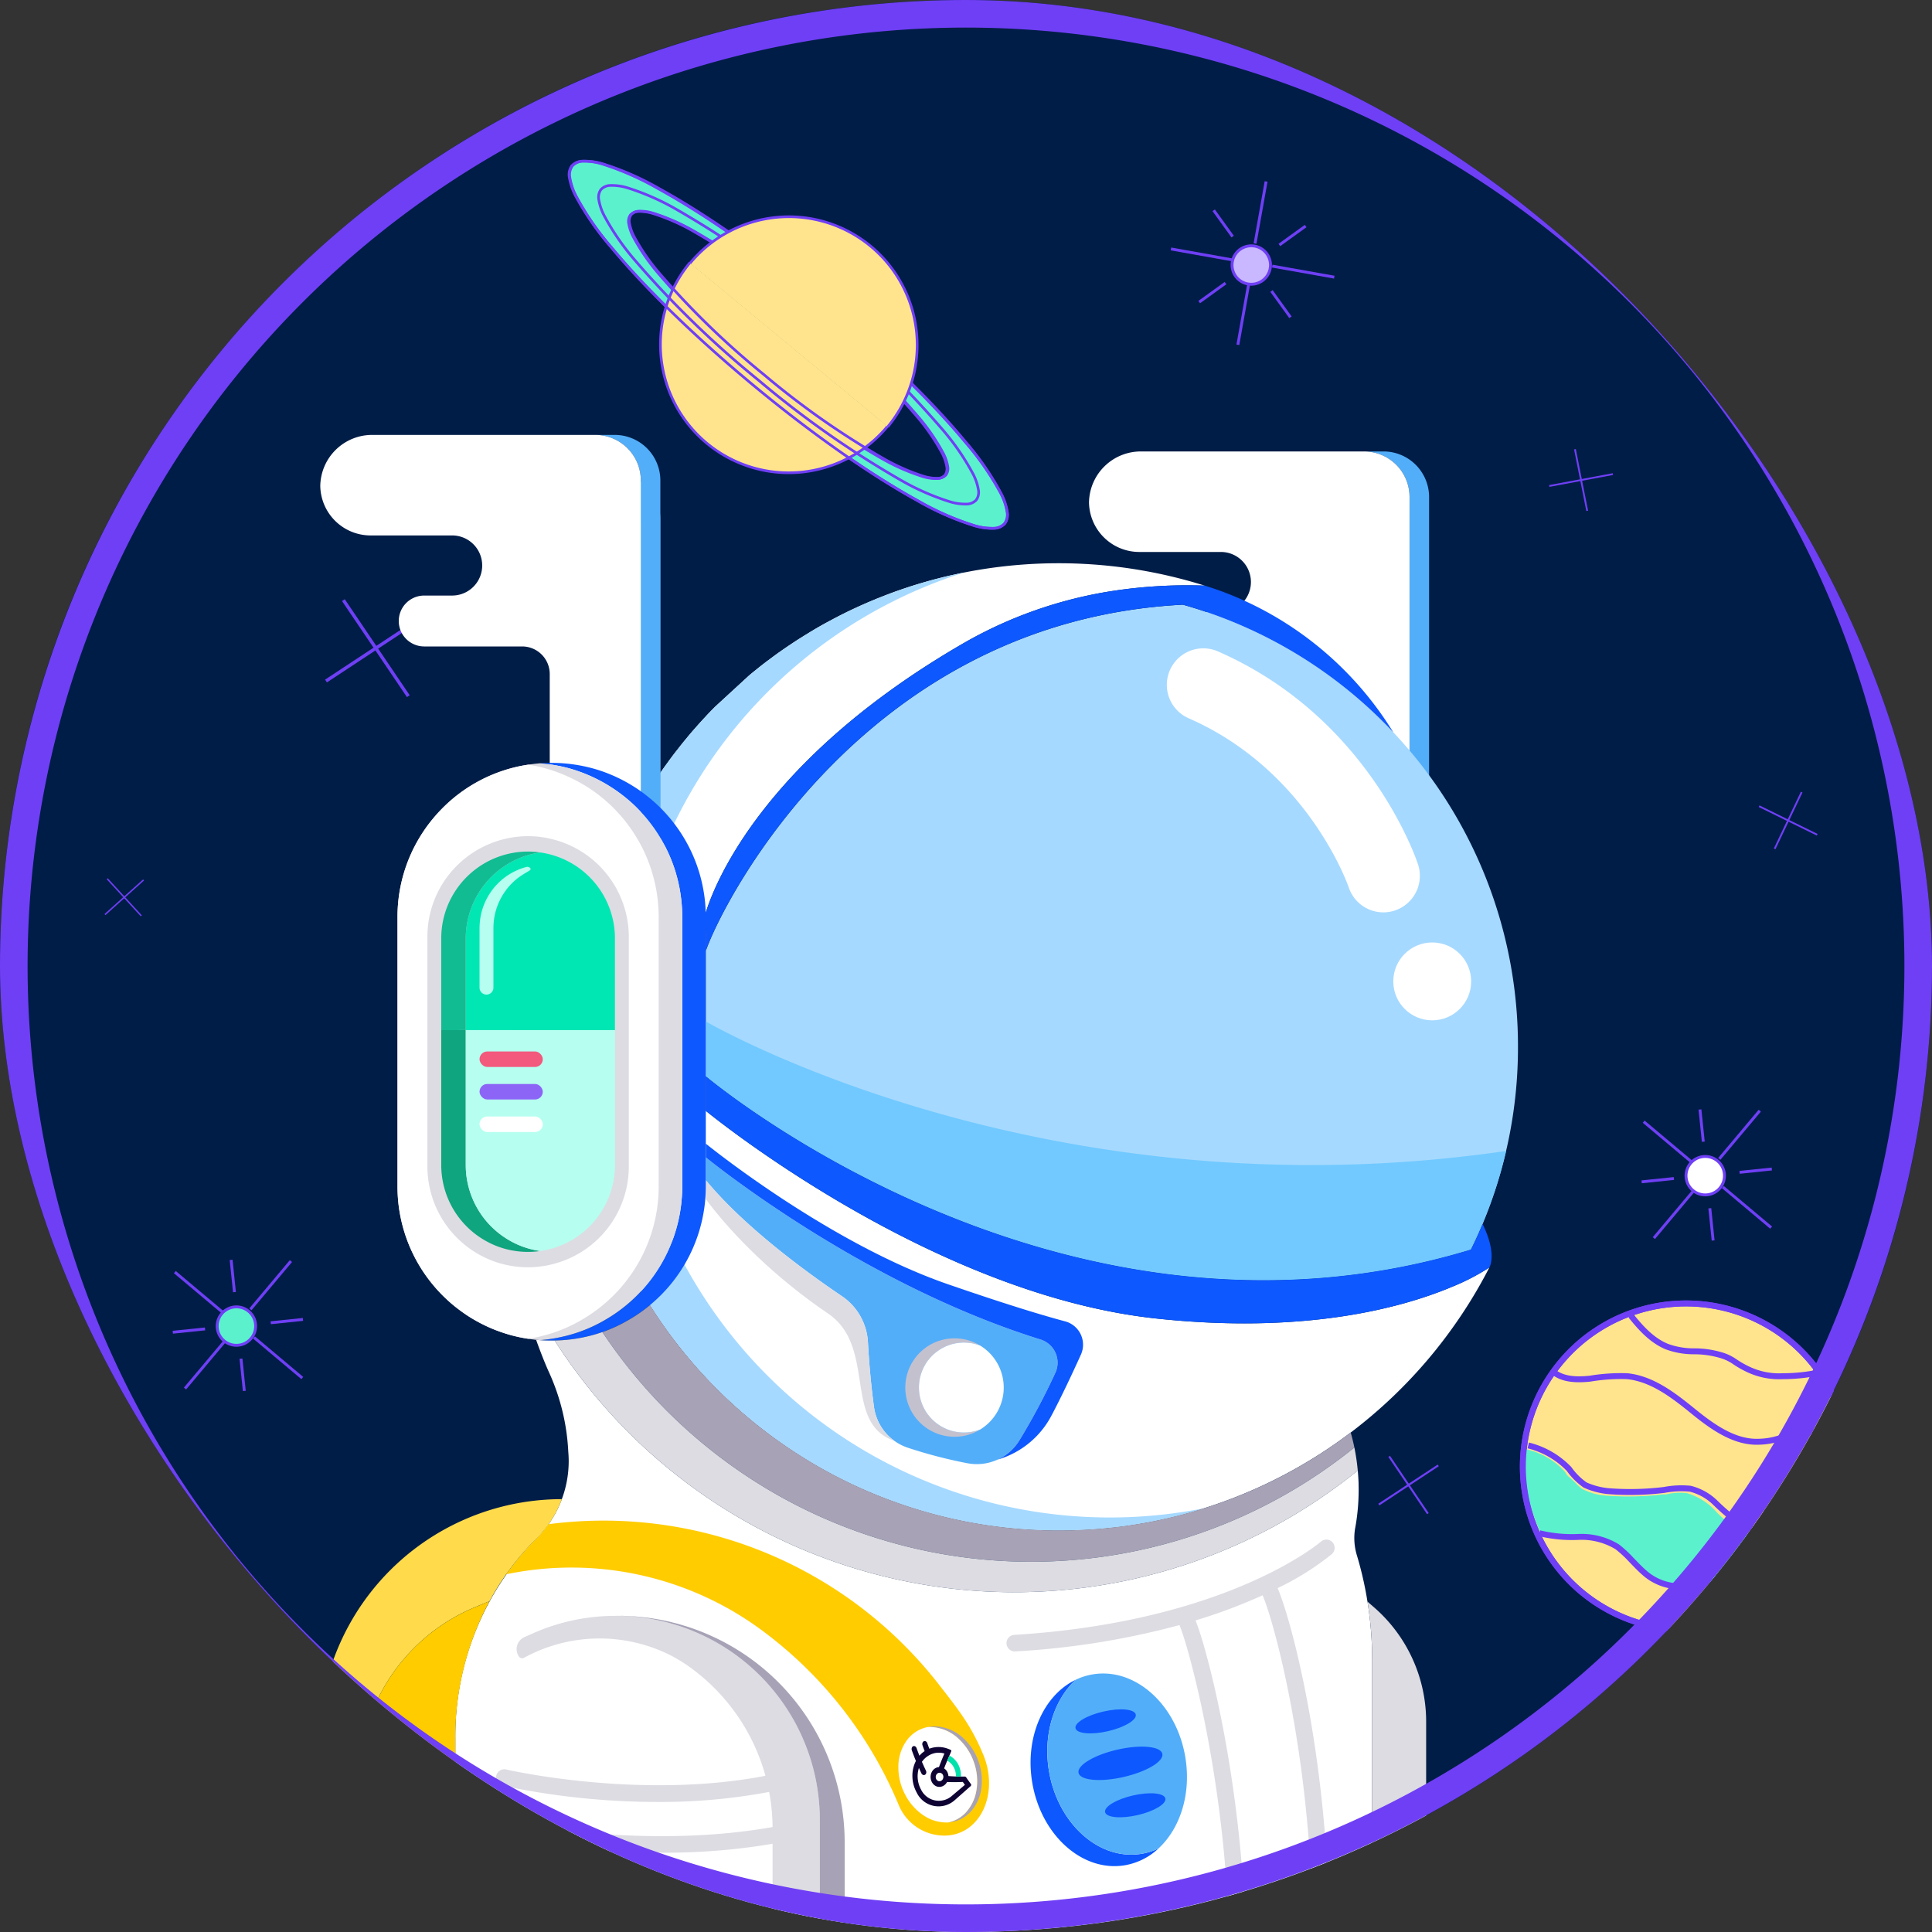 <svg id="Layer_1" data-name="Layer 1" xmlns="http://www.w3.org/2000/svg" xmlns:xlink="http://www.w3.org/1999/xlink" viewBox="0 0 350 350"><rect x="0" y="0" width="350" height="350" fill="#333333" stroke="none"/><defs><style>.cls-1{fill:none;}.cls-2{clip-path:url(#clip-path);}.cls-3{fill:#001d47;}.cls-4{fill:#6f3ff5;}.cls-5{fill:#5bf1cd;}.cls-6{fill:#fff;}.cls-7{fill:#c9b8ff;}.cls-8{fill:#ffe48d;}.cls-9{fill:#53aef9;}.cls-10{fill:#a6d9ff;}.cls-11{fill:#71c9ff;}.cls-12{fill:#0d58ff;}.cls-13{fill:#c4c1cf;}.cls-14{fill:#dddce2;}.cls-15{fill:#0fa57e;}.cls-16{fill:#00e7b4;}.cls-17{fill:#11bc92;}.cls-18{fill:#b6fff0;}.cls-19{fill:#f3587d;}.cls-20{fill:#8c65f7;}.cls-21{fill:#a7a2b6;}.cls-22{fill:#fc0;}.cls-23{fill:#ffdb4c;}.cls-24{fill:#0e0333;}.cls-25{fill:#02e1ab;}.cls-26{clip-path:url(#clip-path-2);}</style><clipPath id="clip-path"><rect class="cls-1" width="350" height="350" rx="175"/></clipPath><clipPath id="clip-path-2"><rect class="cls-1" y="-400" width="350" height="350" rx="175"/></clipPath></defs><g class="cls-2"><rect class="cls-3" width="350" height="350" rx="175"/><path class="cls-4" d="M44.518,251.95l-.604-5.842-.519.054.604,5.842Zm-2.906-23.682.604,5.842.519-.054-.604-5.842Zm1.123,5.788-.604-5.842-.519.054.604,5.842Zm6.338,5.831,5.842-.604-.054-.519-5.842.604Zm5.788-1.123-5.842.604.054.519,5.842-.604Zm-23.529,2.843,5.842-.604-.054-.519-5.842.604Zm5.788-1.123-5.842.604.054.519,5.842-.604ZM45.855,242.499l8.74,7.342.336-.399-8.74-7.342Zm9.076,6.942-8.74-7.342-.336.399,8.74,7.342ZM31.506,230.651l8.74,7.342.336-.4-8.74-7.342Zm9.076,6.942-8.74-7.342-.336.4,8.74,7.342Zm4.981-.229,7.342-8.74-.4-.336L45.164,237.029Zm6.942-9.076L45.164,237.029l.399.336,7.342-8.74ZM33.715,251.713l7.342-8.74-.399-.336-7.342,8.74Zm6.942-9.076-7.342,8.74.399.336,7.342-8.74Z"/><path class="cls-5" d="M39.618,238.89a3.48,3.48,0,1,1,1.867,4.553A3.48,3.48,0,0,1,39.618,238.89Z"/><path class="cls-4" d="M46.279,241.677a3.741,3.741,0,0,0-2.007-4.895l-.201.481a3.219,3.219,0,0,1,1.727,4.212ZM41.384,243.684a3.741,3.741,0,0,0,4.895-2.007l-.481-.201a3.219,3.219,0,0,1-4.212,1.727Zm-2.007-4.895a3.741,3.741,0,0,0,2.007,4.895l.201-.481a3.219,3.219,0,0,1-1.727-4.212Zm4.895-2.007a3.741,3.741,0,0,0-4.895,2.007l.481.201a3.219,3.219,0,0,1,4.212-1.727Z"/><path class="cls-4" d="M310.612,224.703l-.604-5.842-.519.054.604,5.842Zm-2.906-23.682.604,5.842.519-.054-.604-5.842Zm1.123,5.788-.604-5.842-.519.054.604,5.842Zm6.338,5.831,5.842-.604-.054-.519-5.842.604Zm5.788-1.123-5.842.604.054.519,5.842-.604Zm-23.529,2.843,5.842-.604-.054-.519-5.842.604Zm5.788-1.123-5.842.604.054.519,5.842-.604Zm8.735,2.014,8.74,7.342.336-.399-8.74-7.342Zm9.076,6.942-8.74-7.342-.336.399,8.74,7.342Zm-23.425-18.79,8.74,7.342.336-.4-8.74-7.342Zm9.076,6.942-8.74-7.342-.336.4,8.74,7.342Zm4.981-.229,7.342-8.74-.4-.336-7.342,8.74Zm6.942-9.076-7.342,8.74.399.336,7.342-8.74Zm-18.79,23.425,7.342-8.74-.399-.336-7.342,8.74Zm6.942-9.076-7.342,8.74.4.336,7.342-8.74Z"/><path class="cls-6" d="M305.711,211.642a3.48,3.48,0,1,1,1.867,4.553A3.48,3.48,0,0,1,305.711,211.642Z"/><path class="cls-4" d="M312.372,214.43a3.741,3.741,0,0,0-2.007-4.895l-.201.481a3.219,3.219,0,0,1,1.727,4.212Zm-4.895,2.007a3.741,3.741,0,0,0,4.895-2.007l-.481-.201a3.219,3.219,0,0,1-4.212,1.727Zm-2.007-4.895a3.741,3.741,0,0,0,2.007,4.895l.201-.481a3.219,3.219,0,0,1-1.727-4.212Zm4.895-2.007a3.741,3.741,0,0,0-4.895,2.007l.481.201a3.219,3.219,0,0,1,4.212-1.727Z"/><path class="cls-4" d="M233.99,57.324l-3.437-4.762-.423.305,3.437,4.762ZM219.657,38.248l3.437,4.762.423-.305L220.08,37.943Zm3.86,4.456L220.08,37.943l-.423.305,3.437,4.762Zm8.402,1.892,4.762-3.437-.305-.423L231.614,44.173Zm4.456-3.86L231.614,44.173l.305.423,4.762-3.437Zm-18.974,14.202,4.762-3.437-.305-.423-4.762,3.437Zm4.456-3.86-4.762,3.437.305.423,4.762-3.437Zm8.575-2.611L241.671,50.468l.092-.514L230.525,47.952Zm11.329,1.489L230.525,47.952l-.092.514L241.671,50.468Zm-29.675-4.6,11.238,2.003.092-.514-11.238-2.003ZM223.416,46.844l-11.238-2.003-.092.514,11.238,2.003Zm4.203-2.683,2.003-11.238-.514-.092-2.003,11.238Zm1.489-11.329-2.003,11.238.514.092,2.003-11.238Zm-4.6,29.675,2.003-11.238-.514-.092L223.995,62.416Zm1.489-11.329L223.995,62.416l.514.092,2.003-11.238Z"/><path class="cls-7" d="M223.228,48.449a3.48,3.48,0,1,1,3.889,3.015A3.48,3.48,0,0,1,223.228,48.449Z"/><path class="cls-4" d="M230.391,47.542a3.741,3.741,0,0,0-4.181-3.241l.066.518a3.219,3.219,0,0,1,3.598,2.789Zm-3.241,4.181a3.741,3.741,0,0,0,3.241-4.181l-.518.066a3.219,3.219,0,0,1-2.789,3.598Zm-4.181-3.241a3.741,3.741,0,0,0,4.181,3.241l-.066-.518a3.219,3.219,0,0,1-3.598-2.789Zm3.241-4.181a3.741,3.741,0,0,0-3.241,4.181l.518-.066a3.219,3.219,0,0,1,2.789-3.598Z"/><path class="cls-4" d="M285.155,81.412l2.221,11.169.32-.064-2.221-11.169Zm7.005,4.316L280.631,87.88l.06.321,11.529-2.152Zm-11.469,2.473,11.529-2.152-.06-.321L280.631,87.88Z"/><path class="cls-4" d="M19.33,159.284l6.167,6.71.192-.177-6.167-6.71Zm6.585.035-6.985,6.269.175.194,6.985-6.269ZM19.104,165.783l6.985-6.269-.175-.194-6.985,6.269Z"/><path class="cls-4" d="M326.244,143.428l-4.9,10.279.295.141,4.9-10.279Zm3.032,7.649-10.527-5.172-.144.293,10.527,5.172Zm-10.671-4.878,10.527,5.172.144-.293-10.527-5.172Z"/><path class="cls-4" d="M61.957,108.889,73.723,126.288l.499-.337L62.456,108.552Zm14.997,2.326-18.061,11.906.331.503,18.061-11.906ZM59.225,123.624l18.061-11.906-.331-.503-18.061,11.906Z"/><path class="cls-4" d="M251.512,263.934l7.015,10.373.297-.201-7.015-10.373Zm8.941,1.387-10.767,7.098.198.3,10.767-7.098Zm-10.57,7.398,10.767-7.098-.198-.3-10.767,7.098Z"/><path class="cls-5" d="M147.229,57.075c15.687,13.001,26.414,26.013,23.963,29.009s-17.325-5.144-33.013-18.145-26.414-26.013-23.963-29.009C116.764,35.909,131.541,44.073,147.229,57.075ZM103.595,30.027c-3.396,4.165,11.425,21.934,33.007,39.859,21.68,17.901,41.984,29.118,45.38,24.952s-11.425-21.934-33.007-39.859C127.32,37.176,107.016,25.959,103.595,30.027Z"/><path class="cls-4" d="M147.382,56.889A146.766,146.766,0,0,0,125.911,41.783a37.373,37.373,0,0,0-7.605-3.353,8.327,8.327,0,0,0-2.598-.361,2.275,2.275,0,0,0-1.676.706l.368.31a1.805,1.805,0,0,1,1.337-.536,7.866,7.866,0,0,1,2.443.345,36.92,36.92,0,0,1,7.499,3.31,146.298,146.298,0,0,1,21.396,15.055ZM171.378,86.236a2.228,2.228,0,0,0,.369-1.758,8.362,8.362,0,0,0-.844-2.469,37.766,37.766,0,0,0-4.706-6.831,146.728,146.728,0,0,0-18.815-18.288l-.307.37a146.259,146.259,0,0,1,18.751,18.224,37.318,37.318,0,0,1,4.645,6.737,7.904,7.904,0,0,1,.799,2.321,1.759,1.759,0,0,1-.265,1.389ZM138.026,68.124a145.824,145.824,0,0,0,21.508,15.097,37.781,37.781,0,0,0,7.609,3.352,8.317,8.317,0,0,0,2.585.365,2.2,2.2,0,0,0,1.651-.702L171.006,85.931a1.732,1.732,0,0,1-1.306.526,7.856,7.856,0,0,1-2.43-.348,37.335,37.335,0,0,1-7.504-3.309A145.355,145.355,0,0,1,138.333,67.753ZM114.03,38.777a2.228,2.228,0,0,0-.369,1.758,8.363,8.363,0,0,0,.844,2.469,37.767,37.767,0,0,0,4.706,6.831,146.732,146.732,0,0,0,18.815,18.288l.307-.37a146.266,146.266,0,0,1-18.751-18.224,37.32,37.32,0,0,1-4.645-6.737,7.903,7.903,0,0,1-.799-2.321,1.759,1.759,0,0,1,.265-1.389Zm-10.251-8.595a2.499,2.499,0,0,1,1.872-.741,10.971,10.971,0,0,1,3.368.497,51.784,51.784,0,0,1,10.312,4.574c8.194,4.512,18.672,11.758,29.491,20.653l.306-.372C138.293,45.886,127.791,38.621,119.564,34.091a52.234,52.234,0,0,0-10.415-4.616,11.43,11.43,0,0,0-3.522-.513,2.967,2.967,0,0,0-2.216.911Zm32.977,39.52c-10.784-8.956-19.873-17.87-25.839-25.058a51.17,51.17,0,0,1-6.417-9.258,10.859,10.859,0,0,1-1.109-3.216,2.523,2.523,0,0,1,.39-1.99l-.373-.304a2.993,2.993,0,0,0-.494,2.357,11.32,11.32,0,0,0,1.154,3.366,51.618,51.618,0,0,0,6.478,9.352c5.991,7.218,15.103,16.152,25.902,25.121Zm45.04,24.985a2.482,2.482,0,0,1-1.864.77,10.733,10.733,0,0,1-3.361-.474A50.901,50.901,0,0,1,166.265,90.427c-8.194-4.512-18.677-11.782-29.509-20.726l-.306.371c10.848,8.957,21.356,16.246,29.584,20.776a51.352,51.352,0,0,0,10.412,4.598,11.192,11.192,0,0,0,3.517.49,2.951,2.951,0,0,0,2.207-.946ZM148.822,55.165c10.784,8.956,19.873,17.869,25.839,25.058a51.169,51.169,0,0,1,6.417,9.258,10.859,10.859,0,0,1,1.109,3.216,2.523,2.523,0,0,1-.39,1.99l.373.304a2.992,2.992,0,0,0,.494-2.357,11.32,11.32,0,0,0-1.154-3.366,51.623,51.623,0,0,0-6.478-9.352c-5.991-7.218-15.103-16.152-25.902-25.121ZM114.032,38.775l-.002.003.186.152Zm-10.621-8.902-.002.003.186.152ZM136.449,70.072l.001 0.0.153-.185ZM149.129,54.795l-.001-.001-.153.186Z"/><path class="cls-8" d="M124.982,47.588a23.242,23.242,0,1,0,35.808,29.641"/><path class="cls-4" d="M127.911,80.498a23.489,23.489,0,0,0,33.066-3.116l-.372-.306A23.008,23.008,0,0,1,128.216,80.126Zm-3.114-33.062a23.483,23.483,0,0,0,3.114,33.062l.305-.372a23.002,23.002,0,0,1-3.048-32.385Z"/><path class="cls-4" d="M182.209,95.017a2.981,2.981,0,0,0,.507-2.352,11.282,11.282,0,0,0-1.14-3.37,51.318,51.318,0,0,0-6.452-9.374c-5.977-7.235-15.085-16.187-25.908-25.143l-.307.371C159.716,64.091,168.801,73.021,174.753,80.227a50.872,50.872,0,0,1,6.391,9.279,10.824,10.824,0,0,1,1.095,3.22,2.511,2.511,0,0,1-.401,1.984ZM136.507,70.133c10.822,8.956,21.32,16.229,29.546,20.747a51.328,51.328,0,0,0,10.416,4.585,11.285,11.285,0,0,0,3.524.49,2.981,2.981,0,0,0,2.216-.938l-.371-.307a2.512,2.512,0,0,1-1.875.765,10.826,10.826,0,0,1-3.368-.474,50.88,50.88,0,0,1-10.312-4.543C158.092,85.959,147.62,78.705,136.814,69.762ZM103.514,29.894a2.98,2.98,0,0,0-.507,2.352,11.283,11.283,0,0,0,1.14,3.37,51.319,51.319,0,0,0,6.452,9.374c5.977,7.235,15.085,16.187,25.908,25.143l.307-.371c-10.806-8.943-19.891-17.873-25.843-25.079a50.871,50.871,0,0,1-6.391-9.279,10.822,10.822,0,0,1-1.095-3.22,2.511,2.511,0,0,1,.401-1.984ZM149.217,54.778c-10.822-8.956-21.32-16.229-29.546-20.747a51.328,51.328,0,0,0-10.416-4.585,11.288,11.288,0,0,0-3.524-.49,2.981,2.981,0,0,0-2.216.938l.371.307a2.512,2.512,0,0,1,1.875-.765,10.826,10.826,0,0,1,3.368.474,50.882,50.882,0,0,1,10.312,4.543c8.192,4.5,18.664,11.754,29.471,20.696Z"/><path class="cls-4" d="M177.034,90.734a2.611,2.611,0,0,0,.445-2.063,9.825,9.825,0,0,0-.995-2.932,44.64,44.64,0,0,0-5.607-8.137,175.293,175.293,0,0,0-22.491-21.82l-.307.371a174.827,174.827,0,0,1,22.427,21.756,44.192,44.192,0,0,1,5.546,8.042,9.366,9.366,0,0,1,.95,2.782,2.142,2.142,0,0,1-.339,1.695Zm-39.696-21.606a175.304,175.304,0,0,0,25.643,18.013,44.645,44.645,0,0,0,9.043,3.986,9.828,9.828,0,0,0,3.066.429,2.611,2.611,0,0,0,1.944-.823l-.371-.307a2.142,2.142,0,0,1-1.602.649,9.368,9.368,0,0,1-2.911-.413,44.201,44.201,0,0,1-8.938-3.944,174.833,174.833,0,0,1-25.568-17.962Zm-28.648-34.952a2.611,2.611,0,0,0-.445,2.063,9.826,9.826,0,0,0,.995,2.932,44.641,44.641,0,0,0,5.607,8.137,175.297,175.297,0,0,0,22.491,21.82l.307-.371a174.831,174.831,0,0,1-22.427-21.756,44.194,44.194,0,0,1-5.546-8.042,9.365,9.365,0,0,1-.95-2.782,2.142,2.142,0,0,1,.339-1.695Zm39.696,21.606a175.302,175.302,0,0,0-25.643-18.013,44.645,44.645,0,0,0-9.043-3.986,9.828,9.828,0,0,0-3.066-.429,2.611,2.611,0,0,0-1.944.823l.371.307a2.142,2.142,0,0,1,1.602-.649,9.368,9.368,0,0,1,2.911.413,44.199,44.199,0,0,1,8.938,3.944,174.831,174.831,0,0,1,25.568,17.962Z"/><path class="cls-4" d="M171.55,86.196a2.211,2.211,0,0,0,.376-1.754,8.285,8.285,0,0,0-.843-2.464,37.655,37.655,0,0,0-4.716-6.821A147.962,147.962,0,0,0,147.491,56.864l-.307.371a147.493,147.493,0,0,1,18.812,18.23,37.205,37.205,0,0,1,4.655,6.726,7.825,7.825,0,0,1,.798,2.315,1.742,1.742,0,0,1-.27,1.384ZM138.233,68.047a147.966,147.966,0,0,0,21.502,15.12,37.659,37.659,0,0,0,7.583,3.358,8.287,8.287,0,0,0,2.579.368,2.212,2.212,0,0,0,1.653-.697l-.371-.307a1.743,1.743,0,0,1-1.309.524,7.826,7.826,0,0,1-2.423-.351,37.212,37.212,0,0,1-7.479-3.315A147.5,147.5,0,0,1,138.54,67.677ZM114.174,38.715a2.211,2.211,0,0,0-.376,1.754,8.285,8.285,0,0,0,.843,2.464,37.656,37.656,0,0,0,4.716,6.821,147.957,147.957,0,0,0,18.875,18.294l.307-.371a147.493,147.493,0,0,1-18.812-18.23,37.206,37.206,0,0,1-4.655-6.726,7.826,7.826,0,0,1-.798-2.315,1.742,1.742,0,0,1,.27-1.384ZM147.491,56.864a147.968,147.968,0,0,0-21.502-15.12,37.659,37.659,0,0,0-7.583-3.358,8.287,8.287,0,0,0-2.578-.368,2.211,2.211,0,0,0-1.653.697l.371.307a1.743,1.743,0,0,1,1.309-.524,7.827,7.827,0,0,1,2.423.351,37.211,37.211,0,0,1,7.479,3.315,147.502,147.502,0,0,1,21.428,15.07Z"/><path class="cls-8" d="M160.815,77.326a23.242,23.242,0,1,0-35.808-29.641"/><path class="cls-4" d="M157.887,44.417A23.49,23.49,0,0,0,124.821,47.533l.372.306a23.009,23.009,0,0,1,32.389-3.049Zm3.114,33.062a23.483,23.483,0,0,0-3.114-33.062l-.306.372A23.002,23.002,0,0,1,160.629,77.174Z"/><circle class="cls-8" cx="305.441" cy="265.696" r="29.564" transform="translate(38.907 570.406) rotate(-89.843)"/><path class="cls-4" d="M330.857,249.574a30.095,30.095,0,0,0-41.536-9.298l.575.907a29.021,29.021,0,0,1,40.054,8.966Zm-9.297,41.542a30.103,30.103,0,0,0,9.297-41.542l-.907.576a29.029,29.029,0,0,1-8.965,40.059Zm-41.536-9.298a30.095,30.095,0,0,0,41.536,9.298l-.575-.907a29.021,29.021,0,0,1-40.054-8.966Zm9.297-41.542a30.103,30.103,0,0,0-9.297,41.542l.907-.576a29.029,29.029,0,0,1,8.965-40.059Z"/><path class="cls-8" d="M334.627,261.629c-1.12-.224-1.791-1.12-2.911-1.568-2.015-.896-4.255-.672-6.494-.224s-4.255,1.344-6.494,1.344c-4.479.224-8.51-2.688-12.092-5.599s-7.39-5.823-11.869-6.271a33.891,33.891,0,0,0-6.718.448c-2.239.224-4.703.224-6.494-1.12"/><path class="cls-4" d="M287.995,249.224c-2.239.224-4.508.193-6.118-1.015l-.645.86c1.972,1.48,4.63,1.449,6.87,1.225Zm6.825-.448a34.254,34.254,0,0,0-6.825.448l.107,1.069a33.544,33.544,0,0,1,6.611-.448Zm12.154,6.389c-3.566-2.897-7.492-5.922-12.154-6.389l-.107,1.069c4.295.43,7.983,3.228,11.583,6.153Zm11.727,5.479c-4.246.212-8.124-2.552-11.727-5.479l-.678.834c3.563,2.896,7.746,5.954,12.458,5.719Zm6.416-1.334c-1.14.228-2.249.576-3.278.847a12.149,12.149,0,0,1-3.11.486v1.075a13.195,13.195,0,0,0,3.384-.522c1.098-.289,2.116-.613,3.216-.833Zm6.818.26c-2.18-.969-4.565-.71-6.818-.26l.211,1.054c2.226-.445,4.319-.635,6.17.188Zm2.798,1.532a3.392,3.392,0,0,1-1.257-.616,7.885,7.885,0,0,0-1.56-.924l-.399.998a6.942,6.942,0,0,1,1.351.812,4.424,4.424,0,0,0,1.655.784Zm-16.005-.458h-.013l-.013.001.027.537Zm12.77-.092.009.004.009.004.2-.499Z"/><path class="cls-5" d="M279.315,276.858a35.837,35.837,0,0,0,5.151.672h1.344c2.463.224,5.151.448,7.39,2.016a19.34,19.34,0,0,1,3.135,2.911q1.008,1.008,2.015,2.016a8.952,8.952,0,0,0,5.822,2.24,30.345,30.345,0,0,0,4.479-.448l1.12-.224a16.009,16.009,0,0,1,6.494.224,7.225,7.225,0,0,1,4.255,3.807,27.064,27.064,0,0,0,9.629-9.854h-2.687a38.903,38.903,0,0,1-8.734-1.12,20.738,20.738,0,0,1-4.479-1.792,22.611,22.611,0,0,1-3.583-2.912c-1.568-1.568-3.135-2.912-5.151-3.359a9.693,9.693,0,0,0-3.583.224h-.672a52.803,52.803,0,0,1-10.301.224,11.402,11.402,0,0,1-4.703-1.344c-.896-.672-1.567-1.568-2.463-2.24a3.095,3.095,0,0,1-.672-.896,12.875,12.875,0,0,0-6.27-3.807A29.05,29.05,0,0,0,279.315,276.858Z"/><path class="cls-5" d="M276.315,263.17a29.586,29.586,0,0,0,2.514,13.919l.971-.46a28.516,28.516,0,0,1-2.412-13.405Zm7.211,3.48a13.412,13.412,0,0,0-6.533-3.972l-.283,1.037a12.34,12.34,0,0,1,6.007,3.643Zm.647.87a2.57,2.57,0,0,1-.571-.756l-.961.48a3.617,3.617,0,0,0,.772,1.036Zm2.406,2.19a11.199,11.199,0,0,1-1.174-1.07,12.193,12.193,0,0,0-1.289-1.17l-.645.86a11.187,11.187,0,0,1,1.174,1.07,12.194,12.194,0,0,0,1.289,1.17Zm4.456,1.242a10.935,10.935,0,0,1-4.481-1.259l-.596.894a11.876,11.876,0,0,0,4.925,1.429Zm10.154-.225a52.276,52.276,0,0,1-10.194.22l-.071,1.072a53.343,53.343,0,0,0,10.408-.228Zm.743-.005h-.672v1.075h.672Zm3.688-.214a10.184,10.184,0,0,0-3.794.224l.211,1.054a9.208,9.208,0,0,1,3.372-.224Zm5.425,3.506a11.383,11.383,0,0,0-5.414-3.504l-.233,1.049c1.851.411,3.324,1.651,4.887,3.215Zm3.501,2.844a22.075,22.075,0,0,1-3.501-2.844l-.76.76a23.147,23.147,0,0,0,3.665,2.979Zm4.311,1.717a20.225,20.225,0,0,1-4.369-1.751l-.481.961a21.252,21.252,0,0,0,4.589,1.832Zm8.603,1.104a38.364,38.364,0,0,1-8.613-1.106l-.242,1.047a39.432,39.432,0,0,0,8.854,1.134Zm2.239,0h-2.239v1.075h2.239Zm.448,0h-.448v1.075h.448Zm-9.349,10.85a27.601,27.601,0,0,0,9.819-10.052l-.939-.522a26.528,26.528,0,0,1-9.44,9.657Zm-4.705-3.756a6.689,6.689,0,0,1,3.931,3.509l.988-.423a7.761,7.761,0,0,0-4.579-4.105Zm-6.265-.2a15.505,15.505,0,0,1,6.28.205l.309-1.029a16.516,16.516,0,0,0-6.708-.243Zm-1.074.217,1.12-.224-.211-1.054-1.12.224Zm-4.584.458a30.831,30.831,0,0,0,4.555-.453l-.152-1.064a29.866,29.866,0,0,1-4.403.443Zm-6.172-2.369a9.489,9.489,0,0,0,6.172,2.369v-1.075a8.416,8.416,0,0,1-5.473-2.11Zm-2.046-2.044c.169.169.335.335.504.504l.063.063c.017.017-.009-.009.008.008l.004.004.004.004.008.008.008.008.031.031.008.008.008.008.004.004.004.004.004.004.004.004.016.016.004.004.004.004.004.004.004.004.031.032.031.031.126.126.016.016c.02.02-.012-.012.008.008.019.019-.011-.011.008.008l.031.031.008.008.004.004.004.004.016.016.031.032.016.016.004.004.004.004c.015.015-.007-.007.008.008l.031.031.031.031.016.016.016.016.063.063.032.031.031.031.063.063.063.063.031.031c.037.037-.005-.005.031.031l.063.063c.169.169.335.335.504.504l.76-.76c-.169-.169-.335-.335-.504-.504l-.063-.063c-.017-.017.009.009-.008-.008l-.004-.004-.004-.004c-.029-.029.021.021-.008-.008l-.008-.008-.031-.031c-.011-.011.003.003-.008-.008l-.008-.008-.004-.004-.004-.004-.004-.004-.004-.004-.016-.016-.004-.004-.004-.004-.004-.004-.004-.004-.031-.031-.031-.031-.126-.126-.016-.016c-.02-.02.012.012-.008-.008-.019-.019.011.011-.008-.008l-.031-.032-.008-.008-.004-.004-.004-.004-.016-.016-.031-.031-.016-.016-.004-.004-.004-.004c-.015-.015.007.007-.008-.008l-.031-.031-.031-.032-.016-.016-.016-.016-.063-.063-.032-.032-.031-.031-.063-.063-.063-.063-.031-.031c-.037-.037.005.005-.031-.031l-.063-.063-.504-.504Zm-3.091-2.872a18.852,18.852,0,0,1,3.051,2.828l.839-.671a19.832,19.832,0,0,0-3.219-2.995Zm-7.103-1.9c2.491.227,5.028.449,7.13,1.921l.616-.88c-2.376-1.664-5.214-1.889-7.649-2.111Zm-1.295.002h1.344V276.993h-1.344Zm-5.298-.693a14.543,14.543,0,0,0,2.587.438c.895.087,1.756.139,2.644.25l.133-1.066c-.903-.113-1.833-.172-2.674-.254a13.505,13.505,0,0,1-2.395-.402Zm-2.174-14.697-.645-.176-.033.667.537.027Zm6.609,4.085-.031-.062-.045-.052-.404.354Zm-.189,1.516.027.027.031.023.322-.43Zm2.521,2.289.012.009.012.008.298-.447Zm4.949,1.446.02.003.02.001.036-.536Zm10.377-1.293H301.225l-.035.005.071.533Zm.672,1.075h.053l.052-.01-.105-.527Zm3.7-1.286-.011-.003-.105.527Zm8.319,7.242.028.019.03.015.24-.481Zm4.646,1.866.009.002.121-.524Zm12.021.859.443-.798h-.913v.537Zm-10.593,9.805.244.57.53-.324-.28-.458Zm-3.591-4.529-.008-.003-.008-.002-.154.515Zm-6.723-.248-.023.003-.023.005.105.527Zm-.984,1.29.015-.002.015-.003-.105-.527Zm-10.757-1.944.015.015.016.013.35-.408Zm-2.055-2.06.019.023.021.021.38-.38Zm-2.38-3.667-.013-.011-.014-.01-.308.44Zm-7.677-2.131-.024-.002h-.024v.537Zm-1.459,1.068.033.004h.033v-.537Zm-5.569-.975.104.22.234.067.148-.517Z"/><path class="cls-8" d="M332.612,277.306c-.448,1.12-1.791,1.344-2.911,1.344a33.049,33.049,0,0,1-10.525-1.12,21.549,21.549,0,0,1-4.031-1.568c-3.135-2.016-5.374-5.599-8.957-6.271a16.596,16.596,0,0,0-4.703.224,50.55,50.55,0,0,1-10.077.224,13.25,13.25,0,0,1-4.255-1.12,11.973,11.973,0,0,1-2.911-2.911,15.342,15.342,0,0,0-7.39-4.255"/><path class="cls-4" d="M284.622,265.728a15.879,15.879,0,0,0-7.649-4.399l-.242,1.047a14.807,14.807,0,0,1,7.131,4.112Zm2.808,2.831a11.501,11.501,0,0,1-2.768-2.786l-.839.671a12.455,12.455,0,0,0,3.054,3.037Zm4.054,1.049a12.742,12.742,0,0,1-4.09-1.069l-.481.961a13.761,13.761,0,0,0,4.419,1.171Zm9.93-.225a50.013,50.013,0,0,1-9.97.22l-.071,1.072a51.074,51.074,0,0,0,10.184-.227Zm4.85-.223a17.091,17.091,0,0,0-4.855.224l.152,1.064a16.105,16.105,0,0,1,4.551-.224Zm9.172,6.351a37.709,37.709,0,0,1-4.246-3.591,10.471,10.471,0,0,0-4.903-2.756l-.198,1.056a9.438,9.438,0,0,1,4.391,2.507,38.321,38.321,0,0,0,4.375,3.688Zm3.91,1.51a21.181,21.181,0,0,1-3.924-1.519l-.553.921a21.937,21.937,0,0,0,4.137,1.617Zm10.322,1.093a32.512,32.512,0,0,1-10.353-1.103l-.277,1.038a33.584,33.584,0,0,0,10.697,1.137Zm2.446-1.007a1.403,1.403,0,0,1-.891.787,4.531,4.531,0,0,1-1.522.219v1.075a5.579,5.579,0,0,0,1.893-.285,2.472,2.472,0,0,0,1.517-1.396Zm-47.452-11.334-.019-.023-.021-.021-.38.38Zm2.215,3.708.018.011.018.009.24-.481Zm4.455,1.191.02.003.02.001.036-.536Zm10.224-.223.005-.001-.076-.532Zm4.731-1.285-.011-.002-.012-.002-.076.532Zm8.568,7.251.007.005.007.004.277-.461Zm4.151,1.626.016.005.016.004.139-.519Zm10.695.073h-.017l-.017.001.034.536Z"/><path class="cls-4" d="M315.91,287.234a4.879,4.879,0,0,1,2.234,1.363,4.074,4.074,0,0,1,1.17,2.214l1.066-.133a5.138,5.138,0,0,0-1.461-2.825,5.947,5.947,0,0,0-2.748-1.661Zm-5.633.013A16.458,16.458,0,0,1,315.91,287.234l.261-1.042a17.407,17.407,0,0,0-6.012-.013Zm-5.882.675a46.408,46.408,0,0,0,5.889-.676l-.133-1.066a45.912,45.912,0,0,1-5.756.668Zm-6.848-2.597a10.293,10.293,0,0,0,6.848,2.597v-1.075a9.218,9.218,0,0,1-6.14-2.331Zm-4.895-4.678a20.419,20.419,0,0,1,2.399,2.211c.775.803,1.579,1.664,2.496,2.467l.708-.809c-.874-.765-1.638-1.583-2.431-2.404a21.442,21.442,0,0,0-2.528-2.324Zm-6.62-1.684a11.86,11.86,0,0,1,6.644,1.701l.596-.894a12.919,12.919,0,0,0-7.24-1.882Zm-7.32-.695a25.638,25.638,0,0,0,7.32.695v-1.075a24.67,24.67,0,0,1-7.012-.649Zm31.446,7.91-.007.001.067.533Zm-16.861-6.391-.012-.009-.012-.008-.298.447Z"/><path class="cls-8" d="M329.477,248.639a31.975,31.975,0,0,1-6.494.672,13.052,13.052,0,0,1-6.494-1.344c-1.568-.672-2.911-2.016-4.703-2.464-3.135-1.12-6.718-.224-9.853-1.568-2.687-1.12-4.703-3.359-6.494-5.599"/><path class="cls-4" d="M302.139,243.44c-2.549-1.062-4.492-3.202-6.281-5.439l-.839.671c1.793,2.242,3.882,4.582,6.707,5.759Zm9.827,1.558a17.525,17.525,0,0,0-5.08-.731,13.549,13.549,0,0,1-4.742-.825l-.423.988a14.555,14.555,0,0,0,5.111.911,16.563,16.563,0,0,1,4.773.669Zm4.734,2.476a16.561,16.561,0,0,1-2.193-1.277,8.971,8.971,0,0,0-2.591-1.214l-.261,1.042a7.939,7.939,0,0,1,2.279,1.081,17.397,17.397,0,0,0,2.342,1.355Zm6.282,1.3a12.53,12.53,0,0,1-6.233-1.276l-.522.939a13.574,13.574,0,0,0,6.755,1.411Zm6.389-.661a31.439,31.439,0,0,1-6.389.661v1.075a32.507,32.507,0,0,0,6.6-.682Zm-27.227-4.67-.005-.002-.207.496Zm9.461,2.568.025.009.026.006.13-.521Zm5.144,1.488-.024-.013-.025-.011-.212.494Z"/><path class="cls-4" d="M330.857,249.574a30.095,30.095,0,0,0-41.536-9.298l.575.907a29.021,29.021,0,0,1,40.054,8.966Zm-9.297,41.542a30.103,30.103,0,0,0,9.297-41.542l-.907.576a29.029,29.029,0,0,1-8.965,40.059Zm-41.536-9.298a30.095,30.095,0,0,0,41.536,9.298l-.575-.907a29.021,29.021,0,0,1-40.054-8.966Zm9.297-41.542a30.103,30.103,0,0,0-9.297,41.542l.907-.576a29.029,29.029,0,0,1,8.965-40.059Z"/><path class="cls-9" d="M258.892,90.034v68.43a8.249,8.249,0,0,1-7.5,8.23,6.236,6.236,0,0,1-.76.04h-3.53a8.028,8.028,0,0,0,1.74-.2,8.225,8.225,0,0,0,6.51-8.07v-68.43a8.245,8.245,0,0,0-8.25-8.25h3.53a8.262,8.262,0,0,1,8.26,8.25Z"/><path class="cls-6" d="M255.352,90.034v68.43a8.225,8.225,0,0,1-6.51,8.07,8.028,8.028,0,0,1-1.74.2,8.256,8.256,0,0,1-8.25-8.27v-33.36a5,5,0,0,0-5-5H216.112a4.61,4.61,0,0,1,0-9.22h5.06a5.445,5.445,0,0,0,0-10.89h-14.79a9.116,9.116,0,0,1-9.099-8.978,9.389,9.389,0,0,1,9.433-9.232h40.386a8.245,8.245,0,0,1,8.25,8.25Z"/><path class="cls-10" d="M274.996,189.648a82.741,82.741,0,0,1-6.419,32.068q-.979,2.367-2.116,4.655c-74.637,22.678-138.596-31.398-138.596-31.398V172.243c3.183-9.143,28.946-59.709,86.407-62.698h.018a83.109,83.109,0,0,1,38.116,23.118l.009.009A82.875,82.875,0,0,1,274.996,189.648Z"/><path class="cls-11" d="M272.845,208.508a80.757,80.757,0,0,1-4.267,13.208q-.979,2.367-2.116,4.655c-74.637,22.678-138.596-31.398-138.596-31.398v-9.928S188.915,220.746,272.845,208.508Z"/><path class="cls-6" d="M269.812,229.615a87.042,87.042,0,0,1-7.051,11.461,86.144,86.144,0,0,1-5.96,7.348,87.749,87.749,0,0,1-38.565,24.779c-.01,0-.019.01-.029.01-.067.019-.143.048-.21.067-.44.134-.89.268-1.33.402-.765.23-1.54.45-2.315.651-.498.134-.995.268-1.502.383-.746.191-1.502.363-2.258.526s-1.512.325-2.277.469-1.531.277-2.296.402c-.775.124-1.54.239-2.315.354h-.01c-.775.105-1.559.201-2.334.277-.708.076-1.416.143-2.133.21-.096.01-.191.01-.287.019q-2.038.172-4.104.23c-.402.019-.804.029-1.205.038-.603.01-1.205.019-1.808.019a87.494,87.494,0,0,1-74.069-40.833c-.191-.287-.373-.564-.545-.851-.354-.564-.689-1.129-1.024-1.703-.564-.957-1.1-1.933-1.626-2.918-.038-.076-.086-.153-.124-.23-.66-1.225-1.282-2.487-1.885-3.75-.153-.325-.306-.66-.459-.985-.277-.603-.545-1.215-.813-1.827a87.149,87.149,0,0,1-5.023-15.633c-.364-1.674-.689-3.377-.947-5.09q-.129-.761-.23-1.521a87.964,87.964,0,0,1-.861-12.275q0-1.851.086-3.674a84.725,84.725,0,0,1,.775-8.601,79.353,79.353,0,0,1,1.54-8.142,85.488,85.488,0,0,1,4.21-13.021c.383-.938.794-1.866,1.215-2.784a.585.585,0,0,1,.048-.115c.344-.746.689-1.483,1.052-2.22l.086-.191c.22-.44.44-.871.67-1.301v-.01c.134-.268.277-.536.411-.794l1.244-2.267v-.01l.536-.918v-.01c.105-.182.211-.354.316-.536l.612-1.014.182-.306c.364-.593.737-1.177,1.119-1.76.421-.66.861-1.32,1.311-1.961V139.999a1.458,1.458,0,0,0,.105-.153l.019-.019c.478-.698.976-1.387,1.483-2.076l.019-.029c.402-.545.804-1.081,1.215-1.607l.364-.459c.45-.584.918-1.167,1.387-1.732l.545-.66c.344-.411.698-.823,1.052-1.225l.584-.66c.421-.478.851-.947,1.292-1.416l.268-.297c.536-.574,1.081-1.129,1.636-1.684l6.037-5.549c.45-.383.909-.765,1.378-1.129a2.023,2.023,0,0,1,.22-.182q.832-.674,1.693-1.32.56-.416,1.119-.832c.431-.316.861-.631,1.301-.938.823-.584,1.665-1.148,2.507-1.703.431-.287.861-.564,1.301-.832.325-.21.651-.411.985-.612q2.138-1.335,4.363-2.507c.421-.23.842-.45,1.263-.67q3.2-1.65,6.554-3.033.603-.258,1.205-.488c2.507-1.005,5.08-1.885,7.702-2.65q.502-.144,1.005-.287c.851-.239,1.703-.459,2.564-.67a.971.971,0,0,1,.239-.057q.732-.187,1.464-.344c.421-.096.842-.191,1.272-.277.306-.067.603-.134.909-.191h.01a88.221,88.221,0,0,1,43.55,2.382,89.309,89.309,0,0,0-16.628.957,77.986,77.986,0,0,0-27.19,9.548c-36.585,21.201-45.148,44.076-46.573,48.773-.172.564-.239.871-.239.871a15.355,15.355,0,0,1,.258,2.832V201.238s40.287,33.179,81.56,37.618c26.807,2.88,44.258-1.875,53.213-5.568V233.279A39.631,39.631,0,0,0,269.812,229.615Z"/><path class="cls-10" d="M218.206,273.212c-.067.019-.143.048-.21.067-.44.134-.89.268-1.33.402-.765.23-1.54.45-2.315.651-.498.134-.995.268-1.502.383-.746.191-1.502.363-2.258.526s-1.512.325-2.277.469-1.531.277-2.296.402c-.765.134-1.54.249-2.315.354h-.01c-.775.105-1.559.201-2.334.277-.708.076-1.416.143-2.133.21-.096.01-.191.01-.287.019q-2.038.172-4.104.23c-.402.019-.804.029-1.205.038-.603.01-1.205.019-1.808.019a87.494,87.494,0,0,1-74.069-40.833c-.191-.287-.373-.564-.545-.851-.354-.564-.689-1.129-1.024-1.703-.564-.957-1.1-1.933-1.626-2.918-.038-.076-.086-.153-.124-.23-.66-1.225-1.282-2.487-1.885-3.75-.153-.325-.306-.66-.459-.985-.277-.603-.545-1.215-.813-1.827a87.149,87.149,0,0,1-5.023-15.633c-.364-1.674-.689-3.377-.947-5.09q-.129-.761-.23-1.521a87.964,87.964,0,0,1-.861-12.275q0-1.851.086-3.674a84.725,84.725,0,0,1,.775-8.601,79.353,79.353,0,0,1,1.54-8.142,85.488,85.488,0,0,1,4.21-13.021c.383-.938.794-1.866,1.215-2.784a.585.585,0,0,1,.048-.115c.344-.746.689-1.483,1.052-2.22l.086-.191c.22-.44.44-.871.67-1.301.134-.268.268-.536.411-.804l1.244-2.267v-.01l.536-.918q.143-.273.316-.545l.612-1.014.182-.306c.364-.593.737-1.177,1.119-1.76.421-.66.861-1.32,1.311-1.961a1.558,1.558,0,0,0,.105-.163l.019-.019c.478-.698.976-1.387,1.483-2.076l.019-.029c.402-.545.804-1.081,1.215-1.607l.364-.459c.45-.584.918-1.167,1.387-1.732l.545-.66c.344-.411.698-.823,1.052-1.225l.584-.66c.421-.478.851-.947,1.292-1.416l.268-.297c.536-.574,1.081-1.129,1.636-1.684l6.037-5.549c.45-.383.909-.765,1.378-1.129a2.023,2.023,0,0,1,.22-.182q.832-.674,1.693-1.32.56-.416,1.119-.832c.431-.316.861-.631,1.301-.938.823-.584,1.665-1.148,2.507-1.703.431-.287.861-.564,1.301-.832.325-.21.651-.411.985-.612q2.138-1.335,4.363-2.507c.421-.23.842-.45,1.263-.67q3.2-1.65,6.554-3.033.603-.258,1.205-.488c2.507-1.005,5.08-1.885,7.702-2.65q.502-.144,1.005-.287c.851-.239,1.703-.459,2.564-.67a.971.971,0,0,1,.239-.057q.732-.187,1.464-.344c.421-.096.842-.191,1.272-.277.306-.067.603-.134.909-.191a87.793,87.793,0,0,0-52.543,45.473c-.297.584-.574,1.177-.842,1.77h-.01c-.316.698-.631,1.406-.928,2.114-.258.584-.498,1.177-.727,1.77-.488,1.205-.947,2.421-1.368,3.655q-.962,2.741-1.732,5.559c-.526,1.904-.985,3.817-1.368,5.769q-.718,3.458-1.129,7.013a84.694,84.694,0,0,0-.603,9.137c-.019.44-.019.88-.019,1.32a87.694,87.694,0,0,0,.622,10.457,85.248,85.248,0,0,0,2.65,13.337q.129.488.287.976c.622,2.162,1.339,4.277,2.143,6.362.66,1.77,1.387,3.502,2.172,5.214h.01l.517,1.119q.918,1.952,1.942,3.846l.258.488c.756,1.406,1.559,2.784,2.392,4.133a87.697,87.697,0,0,0,91.807,39.991Z"/><path class="cls-12" d="M252.407,132.663a83.109,83.109,0,0,0-38.116-23.118h-.018c-57.461,2.989-83.224,53.555-86.407,62.698v-3.165a15.815,15.815,0,0,0-.256-2.839s5.793-25.869,46.81-49.64a77.787,77.787,0,0,1,27.183-9.549,89.691,89.691,0,0,1,16.629-.961h.009c1.111.344,2.187.705,3.236,1.093A61.721,61.721,0,0,1,252.407,132.663Z"/><path class="cls-12" d="M269.812,229.616a39.493,39.493,0,0,1-7.177,3.668v.009c-8.949,3.686-26.407,8.447-53.211,5.564-41.273-4.435-81.558-37.614-81.558-37.614v-6.269S191.824,249.049,266.461,226.371q1.137-2.288,2.116-4.655C271.302,227.279,269.812,229.616,269.812,229.616Z"/><path class="cls-9" d="M191.198,248.669a119.861,119.861,0,0,1-6.498,12.22,9.024,9.024,0,0,1-3.906,3.509c-.009,0-.026.009-.035.009a9.067,9.067,0,0,1-5.519.67,85.808,85.808,0,0,1-10.766-2.804,9.077,9.077,0,0,1-6.137-7.336c-.406-2.971-.846-7.027-1.102-11.762a10.771,10.771,0,0,0-4.726-8.367c-6.269-4.232-17.599-12.459-24.644-21.002v-4.135c2.83,2.292,29.37,23.259,60.609,32.985A4.392,4.392,0,0,1,191.198,248.669Z"/><path class="cls-12" d="M195.81,245.416c-1.464,3.236-3.456,7.495-5.29,10.96a16.097,16.097,0,0,1-9.593,7.988,1.003,1.003,0,0,0-.132.035,9.024,9.024,0,0,0,3.906-3.509,119.861,119.861,0,0,0,6.498-12.22,4.392,4.392,0,0,0-2.724-6.013c-31.239-9.725-57.778-30.692-60.609-32.985V207.185s22.025,17.925,43.874,25.473c10.827,3.738,17.37,5.696,21.223,6.719A4.376,4.376,0,0,1,195.81,245.416Z"/><path class="cls-1" d="M180.794,264.399c-.009,0-.026.009-.035.009"/><path class="cls-13" d="M174.631,259.514a8.131,8.131,0,0,0,2.971-.564,8.818,8.818,0,0,1-4.682,1.331,8.914,8.914,0,1,1,0-17.828,8.818,8.818,0,0,1,4.682,1.331,8.146,8.146,0,1,0-2.971,15.73Z"/><path class="cls-6" d="M181.835,251.367a8.907,8.907,0,0,1-4.232,7.583,8.147,8.147,0,1,1,0-15.165A8.908,8.908,0,0,1,181.835,251.367Z"/><path class="cls-14" d="M162.032,261.031c-9.434-3.236-3.139-17.035-12.035-23.083-14.698-9.999-22.131-20.738-22.131-20.738v-3.403c7.045,8.544,18.375,16.77,24.644,21.002a10.771,10.771,0,0,1,4.726,8.367c.256,4.735.697,8.791,1.102,11.762A9.001,9.001,0,0,0,162.032,261.031Z"/><path class="cls-9" d="M119.627,94.045V162.474a8.249,8.249,0,0,1-7.495,8.226,8.248,8.248,0,0,0,3.959-7.045V95.217a8.248,8.248,0,0,0-8.253-8.253,7.452,7.452,0,0,0-.767.035,8.253,8.253,0,0,1,12.556,7.045Z"/><path class="cls-6" d="M116.091,95.217v68.438a8.248,8.248,0,0,1-3.959,7.045,7.156,7.156,0,0,1-.758.035,8.254,8.254,0,0,1-8.253-8.262V94.045a8.26,8.26,0,0,1,3.95-7.045,7.452,7.452,0,0,1,.767-.035,8.248,8.248,0,0,1,8.253,8.253Z"/><path class="cls-9" d="M119.63,87.04v68.43a8.249,8.249,0,0,1-7.5,8.23,6.236,6.236,0,0,1-.76.04h-3.53a8.028,8.028,0,0,0,1.74-.2,8.225,8.225,0,0,0,6.51-8.07V87.04a8.245,8.245,0,0,0-8.25-8.25h3.53a8.262,8.262,0,0,1,8.26,8.25Z"/><path class="cls-6" d="M116.09,87.04v68.43a8.225,8.225,0,0,1-6.51,8.07,8.028,8.028,0,0,1-1.74.2,8.256,8.256,0,0,1-8.25-8.27V122.11a5,5,0,0,0-5-5H76.85a4.61,4.61,0,1,1,0-9.22h5.06a5.445,5.445,0,0,0,0-10.89H67.12a9.116,9.116,0,0,1-9.099-8.978,9.389,9.389,0,0,1,9.433-9.232H107.84a8.245,8.245,0,0,1,8.25,8.25Z"/><path class="cls-6" d="M250.609,165.283a6.615,6.615,0,0,1-6.283-4.555c-.063-.187-7.33-21.167-29.047-30.632a6.613,6.613,0,0,1,5.283-12.124c27.299,11.897,35.976,37.551,36.332,38.637a6.618,6.618,0,0,1-6.285,8.674Z"/><circle class="cls-6" cx="259.46" cy="177.789" r="7.054"/><path class="cls-12" d="M127.863,166.146v48.774a27.876,27.876,0,0,1-10.113,21.507,27.287,27.287,0,0,1-3.98,2.755,26.635,26.635,0,0,1-5.731,2.487,28.261,28.261,0,0,1-8.094,1.186h-.029c-.718,0-1.425-.019-2.114-.076a28.412,28.412,0,0,0,5.96-1.11A26.712,26.712,0,0,0,109.504,239.182a27.903,27.903,0,0,0,14.045-22.712c.038-.517.048-1.033.048-1.55V166.146a28.425,28.425,0,0,0-.459-5.051,27.456,27.456,0,0,0-2.784-8.027c-.23-.431-.469-.861-.727-1.282a27.421,27.421,0,0,0-3.54-4.707c-.172-.191-.354-.373-.536-.555v-.01l-.134-.134c-.631-.631-1.282-1.225-1.971-1.789a28.306,28.306,0,0,0-9.682-5.205c-.21-.067-.431-.124-.641-.191a29.441,29.441,0,0,0-5.319-.918c.689-.048,1.397-.076,2.114-.076h.029a26.842,26.842,0,0,1,3.176.182,28.532,28.532,0,0,1,4.918,1.005,27.967,27.967,0,0,1,6.84,3.148c.411.258.813.526,1.205.813.316.22.622.45.928.689a28.27,28.27,0,0,1,2.612,2.287l.057.057a27.185,27.185,0,0,1,2.449,2.803,27.76,27.76,0,0,1,5.272,11.911,26.34,26.34,0,0,1,.44,4.277C127.863,165.629,127.863,165.888,127.863,166.146Z"/><path class="cls-14" d="M123.596,166.146v48.774c0,.517-.01,1.033-.048,1.55A27.922,27.922,0,0,1,109.504,239.182a26.712,26.712,0,0,1-5.74,2.487,28.412,28.412,0,0,1-5.96,1.11c-.22-.019-.45-.048-.67-.057-.478-.057-.957-.115-1.435-.191-.421-.057-.832-.134-1.234-.211h-.01a24.114,24.114,0,0,1-2.354-.574c-.258-.077-.517-.153-.765-.239a27.088,27.088,0,0,1-2.631-.995,25.952,25.952,0,0,1-3.157-1.636c0-.01-.01,0-.01,0a28.505,28.505,0,0,1-3.817-2.765c-.593-.507-1.167-1.052-1.713-1.607q-.832-.847-1.579-1.751a27.875,27.875,0,0,1-6.42-17.833V166.146a27.836,27.836,0,0,1,6.42-17.833q.746-.904,1.579-1.751a27.708,27.708,0,0,1,14.456-7.826c.402-.077.813-.144,1.234-.211.478-.067.957-.134,1.435-.182.22-.019.45-.048.67-.067a29.441,29.441,0,0,1,5.319.918c.21.067.431.124.641.191a28.306,28.306,0,0,1,9.682,5.205c.689.564,1.339,1.158,1.971,1.789l.134.134v.01c.182.182.364.364.536.555a27.421,27.421,0,0,1,3.54,4.707c.258.421.498.851.727,1.282a27.456,27.456,0,0,1,2.784,8.027A28.425,28.425,0,0,1,123.596,166.146Z"/><path class="cls-6" d="M119.329,166.146v48.774a28.198,28.198,0,0,1-.22,3.502A27.911,27.911,0,0,1,105.237,239.182a26.71,26.71,0,0,1-5.74,2.487,27.382,27.382,0,0,1-3.798.861c-.421-.057-.832-.134-1.234-.211h-.01c-.794-.163-1.588-.354-2.354-.574-.258-.077-.517-.153-.765-.239a27.088,27.088,0,0,1-2.631-.995,30.758,30.758,0,0,1-3.157-1.636c0-.01-.01,0-.01,0a30.299,30.299,0,0,1-3.817-2.765c-.593-.517-1.167-1.052-1.713-1.607q-.832-.847-1.579-1.751a27.875,27.875,0,0,1-6.42-17.833V166.146a27.836,27.836,0,0,1,6.42-17.833q.746-.904,1.579-1.751a27.708,27.708,0,0,1,14.456-7.826c.402-.077.813-.144,1.234-.211a27.399,27.399,0,0,1,3.798.871,26.29,26.29,0,0,1,3.626,1.397,27.631,27.631,0,0,1,8.027,5.587c.23.23.459.469.67.708a24.768,24.768,0,0,1,2.076,2.497v.01a27.203,27.203,0,0,1,2.191,3.473,26.769,26.769,0,0,1,2.172,5.425,26.363,26.363,0,0,1,.612,2.602,29.462,29.462,0,0,1,.421,3.693C119.32,165.237,119.329,165.687,119.329,166.146Z"/><path class="cls-14" d="M95.666,229.578a18.254,18.254,0,0,1-5.28-.772,18.038,18.038,0,0,1-3.766-1.632,18.296,18.296,0,0,1-9.191-15.849V169.734a18.443,18.443,0,0,1,.289-3.284,18.119,18.119,0,0,1,5.047-9.618,18.3,18.3,0,0,1,12.902-5.351c.625,0,1.187.041,1.731.081l.08.006.275.036c.162.022.32.044.475.071a9.203,9.203,0,0,1,1.074.183,18.25,18.25,0,0,1,14.612,17.876v41.598A18.246,18.246,0,0,1,99.26,229.209l-.001.015c-.337.07-.682.117-1.034.16-.156.028-.314.05-.477.072l-.26.034a17.902,17.902,0,0,1-1.807.087Z"/><path class="cls-15" d="M97.852,226.627c-.197.039-.401.063-.613.087a14.653,14.653,0,0,1-1.557.079h-.016a15.703,15.703,0,0,1-4.554-.668,15.277,15.277,0,0,1-3.24-1.4,15.735,15.735,0,0,1-7.935-13.676V186.613l4.436.008v24.427a15.752,15.752,0,0,0,7.935,13.676,15.298,15.298,0,0,0,5.544,1.903Z"/><path class="cls-16" d="M98.757,154.581a8.674,8.674,0,0,0-.904-.149,16.634,16.634,0,0,0-2.304.511A15.753,15.753,0,0,0,84.632,167.172a16.087,16.087,0,0,0-.26,2.839V186.613l27.03.008V170.011A15.719,15.719,0,0,0,98.757,154.581Z"/><path class="cls-17" d="M97.852,154.432a16.639,16.639,0,0,0-2.304.511A15.753,15.753,0,0,0,84.632,167.172a16.086,16.086,0,0,0-.26,2.839V186.613l-4.436.008V170.011a16.082,16.082,0,0,1,.252-2.839,15.748,15.748,0,0,1,15.477-12.906h.016c.527,0,1.038.039,1.557.079C97.451,154.369,97.656,154.392,97.852,154.432Z"/><path class="cls-16" d="M94.95,158.301c-.008,0-.016.008-.024.016a11.103,11.103,0,0,0-2.186,1.699,11.49,11.49,0,0,0-3.161,6.024A11.898,11.898,0,0,0,89.39,168.108v10.814a1.258,1.258,0,0,1-2.517,0V168.108a12.719,12.719,0,0,1,.189-2.068,11.546,11.546,0,0,1,3.162-6.024,11.363,11.363,0,0,1,4.782-2.855c.087-.031.346-.094.346-.094a.671.671,0,0,1,.724.22C96.303,157.64,95.737,157.782,94.95,158.301Z"/><path class="cls-18" d="M111.403,186.621v24.435A15.717,15.717,0,0,1,98.757,226.478c-.134-.024,0,.016,0,.016-.299.055-.598.094-.904.134a15.298,15.298,0,0,1-5.544-1.903,15.752,15.752,0,0,1-7.935-13.676V186.621Z"/><path class="cls-18" d="M94.95,158.301c-.008,0-.016.008-.024.016a11.103,11.103,0,0,0-2.186,1.699,11.49,11.49,0,0,0-3.161,6.024A11.898,11.898,0,0,0,89.39,168.108v10.814a1.258,1.258,0,0,1-2.517,0V168.108a12.719,12.719,0,0,1,.189-2.068,11.546,11.546,0,0,1,3.162-6.024,11.363,11.363,0,0,1,4.782-2.855c.087-.031.346-.094.346-.094a.671.671,0,0,1,.724.22C96.303,157.64,95.737,157.782,94.95,158.301Z"/><rect class="cls-19" x="86.873" y="190.481" width="11.46" height="2.812" rx="1.406"/><rect class="cls-20" x="86.873" y="196.37" width="11.46" height="2.812" rx="1.406"/><rect class="cls-6" x="86.873" y="202.26" width="11.46" height="2.812" rx="1.406"/><path class="cls-21" d="M245.358,262.229a93.258,93.258,0,0,1-136.227-20.914,26.506,26.506,0,0,0,4.64-2.133,27.287,27.287,0,0,0,3.98-2.755A87.494,87.494,0,0,0,191.82,277.259c.603,0,1.205-.01,1.808-.019.402-.01.804-.019,1.205-.038q2.067-.057,4.104-.23c.096-.01.191-.01.287-.019.718-.057,1.425-.124,2.133-.21.785-.077,1.559-.172,2.334-.277h.01c.775-.105,1.55-.22,2.315-.354.775-.115,1.531-.249,2.296-.402.765-.144,1.521-.297,2.277-.469.756-.163,1.512-.335,2.258-.526.507-.124,1.005-.249,1.502-.383.775-.201,1.55-.421,2.315-.651.44-.124.89-.258,1.33-.402.067-.019.143-.048.21-.067.01,0,.019-.01.029-.01a87.325,87.325,0,0,0,26.463-13.691C244.947,260.412,245.167,261.311,245.358,262.229Z"/><path class="cls-14" d="M245.97,266.391A98.819,98.819,0,0,1,100.482,242.846a28.165,28.165,0,0,0,7.558-1.177c.364-.115.727-.23,1.091-.354a93.258,93.258,0,0,0,136.227,20.914A38.278,38.278,0,0,1,245.97,266.391Z"/><path class="cls-6" d="M248.582,300.766V349.943H82.486V314.916a50.71,50.71,0,0,1,14.666-36.164,19.789,19.789,0,0,0,5.874-14.054c0-.45-.019-.89-.048-1.339l-.01-.019a.852.852,0,0,0-.01-.22.677.677,0,0,0-.01-.134,39.162,39.162,0,0,0-3.425-14.236c-1.014-2.21-2.095-5.157-2.344-5.874a.797.797,0,0,0-.038-.115l-.01-.038c.22.01.45.038.67.057.689.057,1.397.076,2.114.076h.029c.182,0,.354,0,.536-.01A98.819,98.819,0,0,0,245.97,266.391c.067.708.115,1.425.143,2.143.01.459.019.918.019,1.378a38.412,38.412,0,0,1-.631,6.936.035.035,0,0,1-.01.029,10.754,10.754,0,0,0,.335,4.927,63.939,63.939,0,0,1,1.904,8.352h.01c.048.344.105.689.153,1.033A66.779,66.779,0,0,1,248.582,300.766Z"/><path class="cls-12" d="M209.873,334.864a11.83,11.83,0,0,1-6.07,3.042c-7.654,1.301-15.173-5.386-16.796-14.936-1.391-8.204,2.018-15.848,7.865-18.662-3.926,3.64-5.96,9.927-4.832,16.585,1.623,9.541,9.133,16.229,16.787,14.937A11.428,11.428,0,0,0,209.873,334.864Z"/><path class="cls-9" d="M209.873,334.864a11.428,11.428,0,0,1-3.046.965c-7.654,1.292-15.165-5.396-16.787-14.937-1.128-6.658.906-12.945,4.832-16.585a11.244,11.244,0,0,1,3.063-.975c7.654-1.301,15.173,5.386,16.787,14.937C215.85,324.927,213.817,331.223,209.873,334.864Z"/><ellipse class="cls-12" cx="200.298" cy="311.841" rx="5.596" ry="1.827" transform="translate(-64.505 52.528) rotate(-12.887)"/><ellipse class="cls-12" cx="205.659" cy="327.045" rx="5.596" ry="1.827" transform="translate(-67.761 54.106) rotate(-12.887)"/><ellipse class="cls-12" cx="202.978" cy="319.443" rx="7.784" ry="2.541" transform="translate(-66.133 53.317) rotate(-12.887)"/><path class="cls-14" d="M231.452,287.698a49.018,49.018,0,0,0,9.842-6.178,1.5,1.5,0,0,0-1.986-2.248c-.165.146-16.938,14.523-55.568,16.901a1.5,1.5,0,0,0,.091,2.997c.03,0,.062-.001.093-.003a144.774,144.774,0,0,0,29.754-4.769c1.836,4.497,8.143,27.844,8.955,55.544h3.002c-.799-27.893-6.939-51.213-9.05-56.386a98.558,98.558,0,0,0,12.15-4.556c2.076,4.86,8.79,29.019,9.091,60.942h3C240.526,316.987,233.648,292.705,231.452,287.698Z"/><path class="cls-14" d="M119.221,326.439a135.063,135.063,0,0,1-28.17-2.952,1.5,1.5,0,1,1,.685-2.92c.241.057,24.308,5.582,47.214,1.081a1.5,1.5,0,1,1,.578,2.943A106.108,106.108,0,0,1,119.221,326.439Z"/><path class="cls-14" d="M119.887,335.632a155.15,155.15,0,0,1-31.543-3.246,1.5,1.5,0,1,1,.685-2.92c.268.062,27.092,6.222,52.628,1.204a1.5,1.5,0,0,1,.578,2.943A116.844,116.844,0,0,1,119.887,335.632Z"/><path class="cls-14" d="M148.52,329.72V350h-8.56V331.3a36.039,36.039,0,0,0-15.26-29.47,26.663,26.663,0,0,0-2.72-1.69c-.01-.01-.02-.02-.03-.02a28.571,28.571,0,0,0-27.01.2.711.711,0,0,1-.94-.23,2.339,2.339,0,0,1-.41-1.33,2.385,2.385,0,0,1,1.43-2.19l1.49-.66a37.28,37.28,0,0,1,6.18-2.12,36.908,36.908,0,0,1,8.23-1.06c.26,0,.51,0,.76-.01a36.573,36.573,0,0,1,8.99,1.15,36.993,36.993,0,0,1,27.85,35.85Z"/><path class="cls-21" d="M153.02,349.943V333.74a41.056,41.056,0,0,0-41.34-41.02,36.573,36.573,0,0,1,8.99,1.15,36.993,36.993,0,0,1,27.85,35.85v20.223Z"/><path class="cls-22" d="M136.751,294.432a75.315,75.315,0,0,1,26.049,32.533,8.951,8.951,0,0,0,8.245,5.573h0c6.549,0,9.996-7.615,7.092-14.641-2.186-5.289-4.506-8.167-7.997-12.664a76.993,76.993,0,0,0-70.778-29.109,19.798,19.798,0,0,1-2.21,2.627,47.527,47.527,0,0,0-5.432,6.441A58.046,58.046,0,0,1,136.751,294.432Z"/><path class="cls-23" d="M101.783,271.586a19.608,19.608,0,0,1-4.63,7.166,48.08,48.08,0,0,0-8.467,11.308l-2.688,1.119a34.119,34.119,0,0,0-20.971,31.476v27.287h-7.223V315.566A43.978,43.978,0,0,1,101.783,271.586Z"/><path class="cls-21" d="M177.74,324.198a7.735,7.735,0,0,1-2.024,4.143,6.092,6.092,0,0,1-3.858,1.813.159.159,0,0,1-.065-0,6.076,6.076,0,0,0,3.073-1.698,7.735,7.735,0,0,0,2.024-4.143,10.136,10.136,0,0,0-.436-4.994,10.375,10.375,0,0,0-2.722-4.252,7.793,7.793,0,0,0-5.618-2.208,5.17,5.17,0,0,1,.835-.112,7.827,7.827,0,0,1,5.634,2.206,10.464,10.464,0,0,1,2.722,4.252A10.231,10.231,0,0,1,177.74,324.198Z"/><path class="cls-6" d="M176.889,324.313a7.735,7.735,0,0,1-2.024,4.143,6.076,6.076,0,0,1-3.073,1.698,7.447,7.447,0,0,1-4.335-1.18,10.076,10.076,0,0,1-3.445-3.794,10.547,10.547,0,0,1-1.262-5.058,8.101,8.101,0,0,1,1.338-4.568,6.19,6.19,0,0,1,4.017-2.693l.008-.001a7.793,7.793,0,0,1,5.618,2.208,10.375,10.375,0,0,1,2.722,4.252A10.136,10.136,0,0,1,176.889,324.313Z"/><path class="cls-24" d="M174.911,321.874a.291.291,0,0,0-.146-.036c-.153.001-.399.004-.689.001-.277 0-.594-.005-.901-.014-.631-.019-1.222-.064-1.361-.076a1.865,1.865,0,0,0-.232-.801,1.646,1.646,0,0,0-.55-.586q.274-.708.567-1.402.196-.465.4-.922l.004-.009q.144-.349.292-.695c.081-.153.06-.254-.08-.323a5.078,5.078,0,0,0-.559-.235,4.763,4.763,0,0,0-3.303.017q-.192-.503-.374-1.017a.557.557,0,0,0-.239-.306.399.399,0,0,0-.511.071.552.552,0,0,0-.111.181.638.638,0,0,0-.04.223.68.68,0,0,0,.039.228q.189.535.39,1.057a4.579,4.579,0,0,0-.944.835q-.264-.67-.51-1.36a.61.61,0,0,0-.247-.325.404.404,0,0,0-.35-.048.396.396,0,0,0-.164.112.552.552,0,0,0-.109.187.712.712,0,0,0-.036.232.747.747,0,0,0,.044.239q.348.974.733,1.911a5.849,5.849,0,0,0-.633,2.832,6.276,6.276,0,0,0,.776,2.89,4.388,4.388,0,0,0,6.939,1.339q1.404-1.241,2.818-2.492a.343.343,0,0,0,.105-.171.273.273,0,0,0-.016-.186q-.459-.609-.892-1.253A.293.293,0,0,0,174.911,321.874Zm-.11,1.47-2.358,1.996a3.577,3.577,0,0,1-5.579-1.128,4.995,4.995,0,0,1-.601-1.932,4.906,4.906,0,0,1,.209-1.995q.221.492.453.973a.54.54,0,0,0,.274.276.408.408,0,0,0,.349-.009.432.432,0,0,0,.15-.13.561.561,0,0,0,.09-.189.603.603,0,0,0,.016-.22.635.635,0,0,0-.06-.212q-.377-.785-.726-1.602a3.802,3.802,0,0,1,1.3-1.185,3.521,3.521,0,0,1,2.773-.317q-.522,1.205-.989,2.456a1.53,1.53,0,0,0-.777.278,1.719,1.719,0,0,0-.556.675,1.956,1.956,0,0,0-.181.906,1.977,1.977,0,0,0,.25.896,1.674,1.674,0,0,0,.609.632,1.423,1.423,0,0,0,.798.198,1.518,1.518,0,0,0,.78-.271,1.818,1.818,0,0,0,.565-.65l-.008.034q1.429.061,2.842-.013Q174.61,323.08,174.801,323.344Zm-4-1.834a.82.82,0,0,1,.099.424.839.839,0,0,1-.128.42.732.732,0,0,1-.317.28.626.626,0,0,1-.401.038.679.679,0,0,1-.35-.221.806.806,0,0,1-.179-.407.839.839,0,0,1,.058-.448.733.733,0,0,1,.27-.334.641.641,0,0,1,.524-.091A.695.695,0,0,1,170.801,321.51Z"/><path class="cls-25" d="M173.577,319.609a4.287,4.287,0,0,1,.499,2.231c-.277 0-.594-.005-.901-.014a3.306,3.306,0,0,0-.404-1.681,3.006,3.006,0,0,0-1.171-1.184q.196-.465.4-.922A3.922,3.922,0,0,1,173.577,319.609Z"/><path class="cls-14" d="M258.36,311.883V350l-9.778-.057V300.766a66.779,66.779,0,0,0-.689-9.577c-.048-.344-.105-.689-.153-1.033l1.167,1.014A27.429,27.429,0,0,1,258.36,311.883Z"/><path class="cls-22" d="M88.686,290.06a52.255,52.255,0,0,0-6.2,24.856V349.943H65.026v-27.287a34.119,34.119,0,0,1,20.971-31.476Z"/><path class="cls-4" d="M175,0A175,175,0,1,0,350,175,175,175,0,0,0,175,0Zm0,345A170,170,0,1,1,345,175,169.996,169.996,0,0,1,175,345Z"/></g><g class="cls-26"><polygon class="cls-4" points="426.667 -97.778 404.971 -117.991 410.87 -135.278 408.168 -163.055 299.557 -291.164 309.786 -224.806 276.053 -250.434 296.368 -156.2 289.778 -135.111 260.148 -128.593 244.741 -90.667 296.296 -28.444 321.07 -41.619 331.797 8.143 370.417 -16.733 391.734 -79.2 426.667 -97.778"/></g></svg>